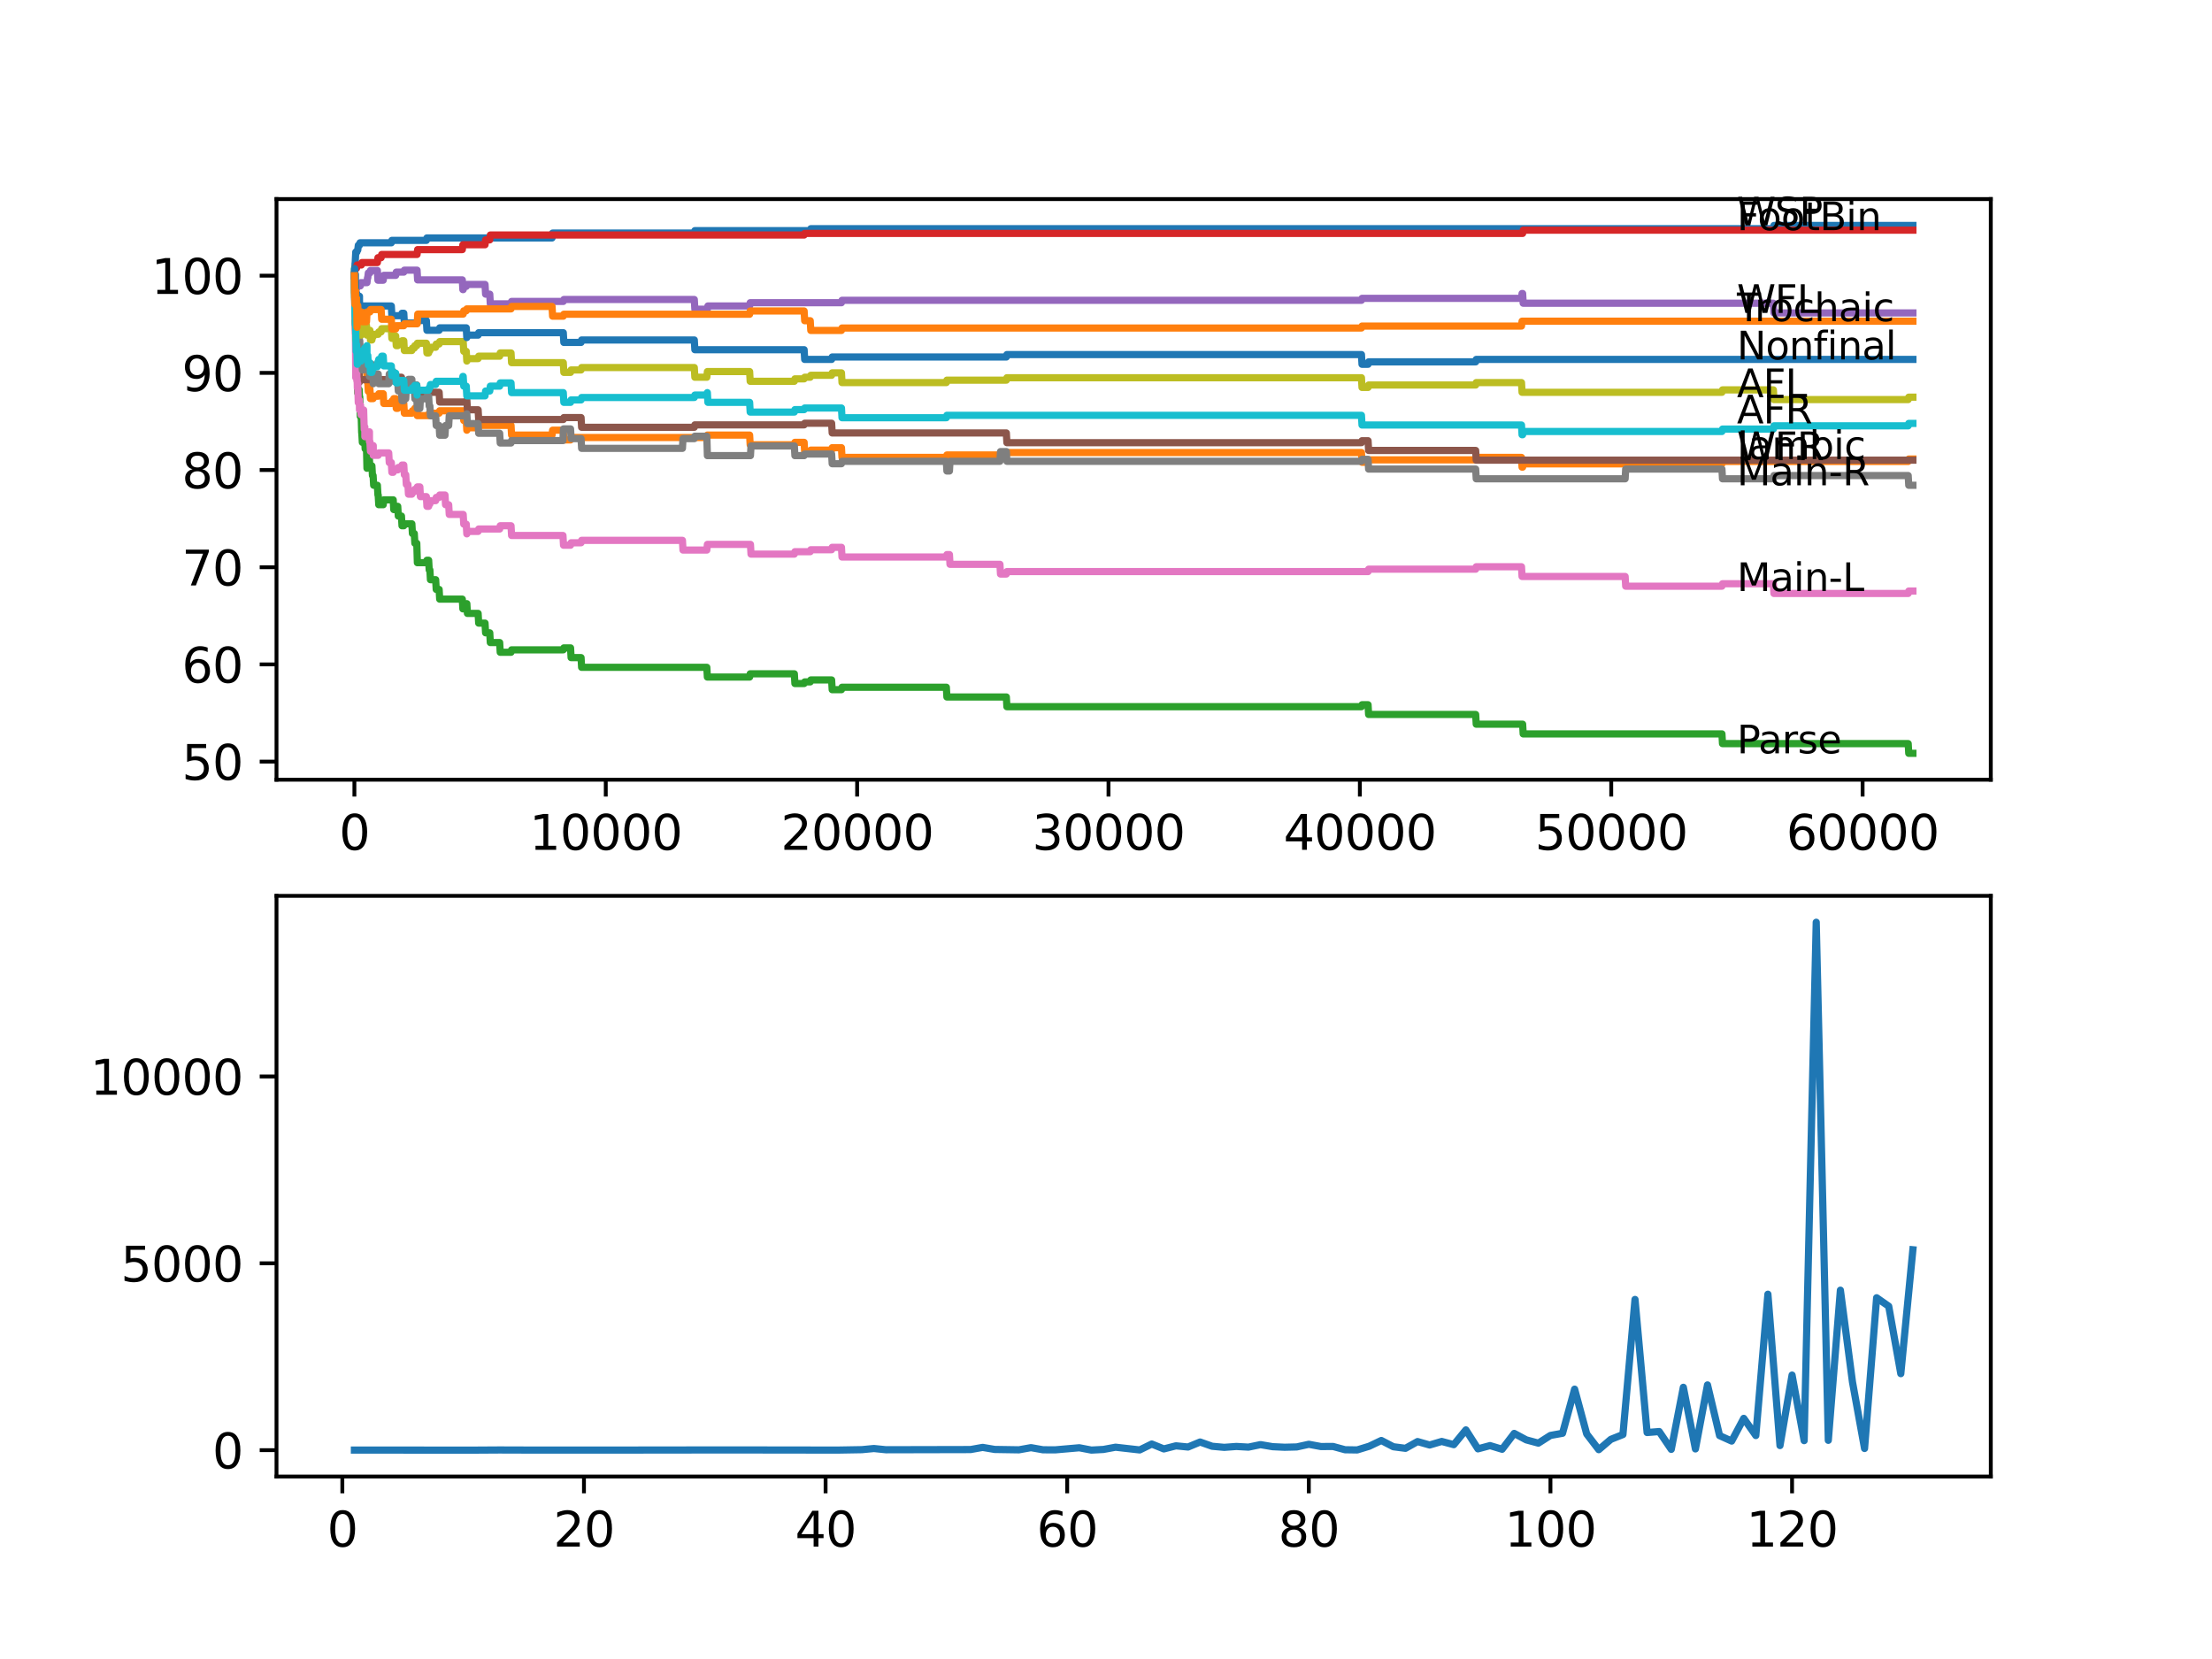 <?xml version="1.0" encoding="utf-8" standalone="no"?>
<!DOCTYPE svg PUBLIC "-//W3C//DTD SVG 1.1//EN"
  "http://www.w3.org/Graphics/SVG/1.1/DTD/svg11.dtd">
<svg xmlns:xlink="http://www.w3.org/1999/xlink" width="460.8pt" height="345.6pt" viewBox="0 0 460.8 345.6" xmlns="http://www.w3.org/2000/svg" version="1.1">
 <defs>
  <style type="text/css">*{stroke-linejoin: round; stroke-linecap: butt}</style>
 </defs>
 <g id="figure_1">
  <g id="patch_1">
   <path d="M 0 345.6 
L 460.8 345.6 
L 460.8 0 
L 0 0 
z
" style="fill: #ffffff"/>
  </g>
  <g id="axes_1">
   <g id="patch_2">
    <path d="M 57.6 162.432 
L 414.72 162.432 
L 414.72 41.472 
L 57.6 41.472 
z
" style="fill: #ffffff"/>
   </g>
   <g id="matplotlib.axis_1">
    <g id="xtick_1">
     <g id="line2d_1">
      <defs>
       <path id="mf3908a3b84" d="M 0 0 
L 0 3.5 
" style="stroke: #000000; stroke-width: 0.8"/>
      </defs>
      <g>
       <use xlink:href="#mf3908a3b84" x="73.827" y="162.432" style="stroke: #000000; stroke-width: 0.8"/>
      </g>
     </g>
     <g id="text_1">
      <!-- 0 -->
      <g transform="translate(70.646 177.03)scale(0.1 -0.1)">
       <defs>
        <path id="DejaVuSans-30" d="M 2034 4250 
Q 1547 4250 1301 3770 
Q 1056 3291 1056 2328 
Q 1056 1369 1301 889 
Q 1547 409 2034 409 
Q 2525 409 2770 889 
Q 3016 1369 3016 2328 
Q 3016 3291 2770 3770 
Q 2525 4250 2034 4250 
z
M 2034 4750 
Q 2819 4750 3233 4129 
Q 3647 3509 3647 2328 
Q 3647 1150 3233 529 
Q 2819 -91 2034 -91 
Q 1250 -91 836 529 
Q 422 1150 422 2328 
Q 422 3509 836 4129 
Q 1250 4750 2034 4750 
z
" transform="scale(0.016)"/>
       </defs>
       <use xlink:href="#DejaVuSans-30"/>
      </g>
     </g>
    </g>
    <g id="xtick_2">
     <g id="line2d_2">
      <g>
       <use xlink:href="#mf3908a3b84" x="126.192" y="162.432" style="stroke: #000000; stroke-width: 0.8"/>
      </g>
     </g>
     <g id="text_2">
      <!-- 10000 -->
      <g transform="translate(110.286 177.03)scale(0.1 -0.1)">
       <defs>
        <path id="DejaVuSans-31" d="M 794 531 
L 1825 531 
L 1825 4091 
L 703 3866 
L 703 4441 
L 1819 4666 
L 2450 4666 
L 2450 531 
L 3481 531 
L 3481 0 
L 794 0 
L 794 531 
z
" transform="scale(0.016)"/>
       </defs>
       <use xlink:href="#DejaVuSans-31"/>
       <use xlink:href="#DejaVuSans-30" x="63.623"/>
       <use xlink:href="#DejaVuSans-30" x="127.246"/>
       <use xlink:href="#DejaVuSans-30" x="190.869"/>
       <use xlink:href="#DejaVuSans-30" x="254.492"/>
      </g>
     </g>
    </g>
    <g id="xtick_3">
     <g id="line2d_3">
      <g>
       <use xlink:href="#mf3908a3b84" x="178.556" y="162.432" style="stroke: #000000; stroke-width: 0.8"/>
      </g>
     </g>
     <g id="text_3">
      <!-- 20000 -->
      <g transform="translate(162.65 177.03)scale(0.1 -0.1)">
       <defs>
        <path id="DejaVuSans-32" d="M 1228 531 
L 3431 531 
L 3431 0 
L 469 0 
L 469 531 
Q 828 903 1448 1529 
Q 2069 2156 2228 2338 
Q 2531 2678 2651 2914 
Q 2772 3150 2772 3378 
Q 2772 3750 2511 3984 
Q 2250 4219 1831 4219 
Q 1534 4219 1204 4116 
Q 875 4013 500 3803 
L 500 4441 
Q 881 4594 1212 4672 
Q 1544 4750 1819 4750 
Q 2544 4750 2975 4387 
Q 3406 4025 3406 3419 
Q 3406 3131 3298 2873 
Q 3191 2616 2906 2266 
Q 2828 2175 2409 1742 
Q 1991 1309 1228 531 
z
" transform="scale(0.016)"/>
       </defs>
       <use xlink:href="#DejaVuSans-32"/>
       <use xlink:href="#DejaVuSans-30" x="63.623"/>
       <use xlink:href="#DejaVuSans-30" x="127.246"/>
       <use xlink:href="#DejaVuSans-30" x="190.869"/>
       <use xlink:href="#DejaVuSans-30" x="254.492"/>
      </g>
     </g>
    </g>
    <g id="xtick_4">
     <g id="line2d_4">
      <g>
       <use xlink:href="#mf3908a3b84" x="230.921" y="162.432" style="stroke: #000000; stroke-width: 0.8"/>
      </g>
     </g>
     <g id="text_4">
      <!-- 30000 -->
      <g transform="translate(215.015 177.03)scale(0.1 -0.1)">
       <defs>
        <path id="DejaVuSans-33" d="M 2597 2516 
Q 3050 2419 3304 2112 
Q 3559 1806 3559 1356 
Q 3559 666 3084 287 
Q 2609 -91 1734 -91 
Q 1441 -91 1130 -33 
Q 819 25 488 141 
L 488 750 
Q 750 597 1062 519 
Q 1375 441 1716 441 
Q 2309 441 2620 675 
Q 2931 909 2931 1356 
Q 2931 1769 2642 2001 
Q 2353 2234 1838 2234 
L 1294 2234 
L 1294 2753 
L 1863 2753 
Q 2328 2753 2575 2939 
Q 2822 3125 2822 3475 
Q 2822 3834 2567 4026 
Q 2313 4219 1838 4219 
Q 1578 4219 1281 4162 
Q 984 4106 628 3988 
L 628 4550 
Q 988 4650 1302 4700 
Q 1616 4750 1894 4750 
Q 2613 4750 3031 4423 
Q 3450 4097 3450 3541 
Q 3450 3153 3228 2886 
Q 3006 2619 2597 2516 
z
" transform="scale(0.016)"/>
       </defs>
       <use xlink:href="#DejaVuSans-33"/>
       <use xlink:href="#DejaVuSans-30" x="63.623"/>
       <use xlink:href="#DejaVuSans-30" x="127.246"/>
       <use xlink:href="#DejaVuSans-30" x="190.869"/>
       <use xlink:href="#DejaVuSans-30" x="254.492"/>
      </g>
     </g>
    </g>
    <g id="xtick_5">
     <g id="line2d_5">
      <g>
       <use xlink:href="#mf3908a3b84" x="283.285" y="162.432" style="stroke: #000000; stroke-width: 0.8"/>
      </g>
     </g>
     <g id="text_5">
      <!-- 40000 -->
      <g transform="translate(267.379 177.03)scale(0.1 -0.1)">
       <defs>
        <path id="DejaVuSans-34" d="M 2419 4116 
L 825 1625 
L 2419 1625 
L 2419 4116 
z
M 2253 4666 
L 3047 4666 
L 3047 1625 
L 3713 1625 
L 3713 1100 
L 3047 1100 
L 3047 0 
L 2419 0 
L 2419 1100 
L 313 1100 
L 313 1709 
L 2253 4666 
z
" transform="scale(0.016)"/>
       </defs>
       <use xlink:href="#DejaVuSans-34"/>
       <use xlink:href="#DejaVuSans-30" x="63.623"/>
       <use xlink:href="#DejaVuSans-30" x="127.246"/>
       <use xlink:href="#DejaVuSans-30" x="190.869"/>
       <use xlink:href="#DejaVuSans-30" x="254.492"/>
      </g>
     </g>
    </g>
    <g id="xtick_6">
     <g id="line2d_6">
      <g>
       <use xlink:href="#mf3908a3b84" x="335.65" y="162.432" style="stroke: #000000; stroke-width: 0.8"/>
      </g>
     </g>
     <g id="text_6">
      <!-- 50000 -->
      <g transform="translate(319.744 177.03)scale(0.1 -0.1)">
       <defs>
        <path id="DejaVuSans-35" d="M 691 4666 
L 3169 4666 
L 3169 4134 
L 1269 4134 
L 1269 2991 
Q 1406 3038 1543 3061 
Q 1681 3084 1819 3084 
Q 2600 3084 3056 2656 
Q 3513 2228 3513 1497 
Q 3513 744 3044 326 
Q 2575 -91 1722 -91 
Q 1428 -91 1123 -41 
Q 819 9 494 109 
L 494 744 
Q 775 591 1075 516 
Q 1375 441 1709 441 
Q 2250 441 2565 725 
Q 2881 1009 2881 1497 
Q 2881 1984 2565 2268 
Q 2250 2553 1709 2553 
Q 1456 2553 1204 2497 
Q 953 2441 691 2322 
L 691 4666 
z
" transform="scale(0.016)"/>
       </defs>
       <use xlink:href="#DejaVuSans-35"/>
       <use xlink:href="#DejaVuSans-30" x="63.623"/>
       <use xlink:href="#DejaVuSans-30" x="127.246"/>
       <use xlink:href="#DejaVuSans-30" x="190.869"/>
       <use xlink:href="#DejaVuSans-30" x="254.492"/>
      </g>
     </g>
    </g>
    <g id="xtick_7">
     <g id="line2d_7">
      <g>
       <use xlink:href="#mf3908a3b84" x="388.014" y="162.432" style="stroke: #000000; stroke-width: 0.8"/>
      </g>
     </g>
     <g id="text_7">
      <!-- 60000 -->
      <g transform="translate(372.108 177.03)scale(0.1 -0.1)">
       <defs>
        <path id="DejaVuSans-36" d="M 2113 2584 
Q 1688 2584 1439 2293 
Q 1191 2003 1191 1497 
Q 1191 994 1439 701 
Q 1688 409 2113 409 
Q 2538 409 2786 701 
Q 3034 994 3034 1497 
Q 3034 2003 2786 2293 
Q 2538 2584 2113 2584 
z
M 3366 4563 
L 3366 3988 
Q 3128 4100 2886 4159 
Q 2644 4219 2406 4219 
Q 1781 4219 1451 3797 
Q 1122 3375 1075 2522 
Q 1259 2794 1537 2939 
Q 1816 3084 2150 3084 
Q 2853 3084 3261 2657 
Q 3669 2231 3669 1497 
Q 3669 778 3244 343 
Q 2819 -91 2113 -91 
Q 1303 -91 875 529 
Q 447 1150 447 2328 
Q 447 3434 972 4092 
Q 1497 4750 2381 4750 
Q 2619 4750 2861 4703 
Q 3103 4656 3366 4563 
z
" transform="scale(0.016)"/>
       </defs>
       <use xlink:href="#DejaVuSans-36"/>
       <use xlink:href="#DejaVuSans-30" x="63.623"/>
       <use xlink:href="#DejaVuSans-30" x="127.246"/>
       <use xlink:href="#DejaVuSans-30" x="190.869"/>
       <use xlink:href="#DejaVuSans-30" x="254.492"/>
      </g>
     </g>
    </g>
   </g>
   <g id="matplotlib.axis_2">
    <g id="ytick_1">
     <g id="line2d_8">
      <defs>
       <path id="mac613b6afa" d="M 0 0 
L -3.5 0 
" style="stroke: #000000; stroke-width: 0.8"/>
      </defs>
      <g>
       <use xlink:href="#mac613b6afa" x="57.6" y="158.655" style="stroke: #000000; stroke-width: 0.8"/>
      </g>
     </g>
     <g id="text_8">
      <!-- 50 -->
      <g transform="translate(37.875 162.454)scale(0.1 -0.1)">
       <use xlink:href="#DejaVuSans-35"/>
       <use xlink:href="#DejaVuSans-30" x="63.623"/>
      </g>
     </g>
    </g>
    <g id="ytick_2">
     <g id="line2d_9">
      <g>
       <use xlink:href="#mac613b6afa" x="57.6" y="138.41" style="stroke: #000000; stroke-width: 0.8"/>
      </g>
     </g>
     <g id="text_9">
      <!-- 60 -->
      <g transform="translate(37.875 142.209)scale(0.1 -0.1)">
       <use xlink:href="#DejaVuSans-36"/>
       <use xlink:href="#DejaVuSans-30" x="63.623"/>
      </g>
     </g>
    </g>
    <g id="ytick_3">
     <g id="line2d_10">
      <g>
       <use xlink:href="#mac613b6afa" x="57.6" y="118.165" style="stroke: #000000; stroke-width: 0.8"/>
      </g>
     </g>
     <g id="text_10">
      <!-- 70 -->
      <g transform="translate(37.875 121.964)scale(0.1 -0.1)">
       <defs>
        <path id="DejaVuSans-37" d="M 525 4666 
L 3525 4666 
L 3525 4397 
L 1831 0 
L 1172 0 
L 2766 4134 
L 525 4134 
L 525 4666 
z
" transform="scale(0.016)"/>
       </defs>
       <use xlink:href="#DejaVuSans-37"/>
       <use xlink:href="#DejaVuSans-30" x="63.623"/>
      </g>
     </g>
    </g>
    <g id="ytick_4">
     <g id="line2d_11">
      <g>
       <use xlink:href="#mac613b6afa" x="57.6" y="97.92" style="stroke: #000000; stroke-width: 0.8"/>
      </g>
     </g>
     <g id="text_11">
      <!-- 80 -->
      <g transform="translate(37.875 101.719)scale(0.1 -0.1)">
       <defs>
        <path id="DejaVuSans-38" d="M 2034 2216 
Q 1584 2216 1326 1975 
Q 1069 1734 1069 1313 
Q 1069 891 1326 650 
Q 1584 409 2034 409 
Q 2484 409 2743 651 
Q 3003 894 3003 1313 
Q 3003 1734 2745 1975 
Q 2488 2216 2034 2216 
z
M 1403 2484 
Q 997 2584 770 2862 
Q 544 3141 544 3541 
Q 544 4100 942 4425 
Q 1341 4750 2034 4750 
Q 2731 4750 3128 4425 
Q 3525 4100 3525 3541 
Q 3525 3141 3298 2862 
Q 3072 2584 2669 2484 
Q 3125 2378 3379 2068 
Q 3634 1759 3634 1313 
Q 3634 634 3220 271 
Q 2806 -91 2034 -91 
Q 1263 -91 848 271 
Q 434 634 434 1313 
Q 434 1759 690 2068 
Q 947 2378 1403 2484 
z
M 1172 3481 
Q 1172 3119 1398 2916 
Q 1625 2713 2034 2713 
Q 2441 2713 2670 2916 
Q 2900 3119 2900 3481 
Q 2900 3844 2670 4047 
Q 2441 4250 2034 4250 
Q 1625 4250 1398 4047 
Q 1172 3844 1172 3481 
z
" transform="scale(0.016)"/>
       </defs>
       <use xlink:href="#DejaVuSans-38"/>
       <use xlink:href="#DejaVuSans-30" x="63.623"/>
      </g>
     </g>
    </g>
    <g id="ytick_5">
     <g id="line2d_12">
      <g>
       <use xlink:href="#mac613b6afa" x="57.6" y="77.675" style="stroke: #000000; stroke-width: 0.8"/>
      </g>
     </g>
     <g id="text_12">
      <!-- 90 -->
      <g transform="translate(37.875 81.474)scale(0.1 -0.1)">
       <defs>
        <path id="DejaVuSans-39" d="M 703 97 
L 703 672 
Q 941 559 1184 500 
Q 1428 441 1663 441 
Q 2288 441 2617 861 
Q 2947 1281 2994 2138 
Q 2813 1869 2534 1725 
Q 2256 1581 1919 1581 
Q 1219 1581 811 2004 
Q 403 2428 403 3163 
Q 403 3881 828 4315 
Q 1253 4750 1959 4750 
Q 2769 4750 3195 4129 
Q 3622 3509 3622 2328 
Q 3622 1225 3098 567 
Q 2575 -91 1691 -91 
Q 1453 -91 1209 -44 
Q 966 3 703 97 
z
M 1959 2075 
Q 2384 2075 2632 2365 
Q 2881 2656 2881 3163 
Q 2881 3666 2632 3958 
Q 2384 4250 1959 4250 
Q 1534 4250 1286 3958 
Q 1038 3666 1038 3163 
Q 1038 2656 1286 2365 
Q 1534 2075 1959 2075 
z
" transform="scale(0.016)"/>
       </defs>
       <use xlink:href="#DejaVuSans-39"/>
       <use xlink:href="#DejaVuSans-30" x="63.623"/>
      </g>
     </g>
    </g>
    <g id="ytick_6">
     <g id="line2d_13">
      <g>
       <use xlink:href="#mac613b6afa" x="57.6" y="57.43" style="stroke: #000000; stroke-width: 0.8"/>
      </g>
     </g>
     <g id="text_13">
      <!-- 100 -->
      <g transform="translate(31.512 61.229)scale(0.1 -0.1)">
       <use xlink:href="#DejaVuSans-31"/>
       <use xlink:href="#DejaVuSans-30" x="63.623"/>
       <use xlink:href="#DejaVuSans-30" x="127.246"/>
      </g>
     </g>
    </g>
   </g>
   <g id="line2d_14">
    <path d="M 73.833 57.43 
L 73.969 54.832 
L 73.99 54.832 
L 74.11 52.504 
L 74.341 52.504 
L 74.456 52.099 
L 74.529 52.099 
L 74.644 51.087 
L 74.885 51.087 
L 75 50.581 
L 81.52 50.581 
L 81.635 50.074 
L 88.819 50.074 
L 88.935 49.568 
L 115.002 49.568 
L 115.117 48.556 
L 144.635 48.556 
L 144.75 48.05 
L 168.785 48.05 
L 168.9 47.645 
L 369.43 47.645 
L 369.545 46.97 
L 398.487 46.97 
L 398.487 46.97 
" clip-path="url(#p8e44a798e9)" style="fill: none; stroke: #1f77b4; stroke-width: 1.5; stroke-linecap: square"/>
   </g>
   <g id="line2d_15">
    <path d="M 73.833 57.43 
L 73.848 56.924 
L 73.859 60.973 
L 73.922 58.813 
L 74.047 67.418 
L 74.053 66.911 
L 74.068 66.911 
L 74.184 70.454 
L 74.22 70.454 
L 74.309 69.273 
L 74.314 71.298 
L 74.32 71.298 
L 74.341 71.298 
L 74.388 70.893 
L 74.393 72.917 
L 74.43 72.917 
L 74.44 72.917 
L 74.513 72.411 
L 74.519 74.436 
L 74.524 74.436 
L 74.529 76.46 
L 74.634 75.448 
L 74.828 75.448 
L 74.948 74.436 
L 74.995 74.436 
L 75.058 73.93 
L 75.063 75.954 
L 75.089 75.954 
L 75.226 75.954 
L 75.346 74.942 
L 75.367 74.942 
L 75.482 74.436 
L 75.854 74.436 
L 75.953 76.46 
L 75.964 75.954 
L 76.351 75.954 
L 76.467 79.497 
L 76.613 79.497 
L 76.728 81.522 
L 76.948 81.522 
L 77.058 81.015 
L 77.174 83.04 
L 77.723 83.04 
L 77.839 82.534 
L 78.786 82.534 
L 78.902 82.028 
L 79.834 82.028 
L 79.949 84.052 
L 81.52 84.052 
L 81.635 83.546 
L 81.913 83.546 
L 82.028 83.04 
L 82.431 83.04 
L 82.546 85.064 
L 82.855 85.064 
L 82.97 84.558 
L 83.63 84.558 
L 83.745 84.052 
L 84.117 84.052 
L 84.232 86.077 
L 85.798 86.077 
L 85.913 85.57 
L 86.306 85.57 
L 86.421 85.064 
L 86.824 85.064 
L 86.913 84.558 
L 86.919 86.583 
L 89.296 86.583 
L 89.411 86.077 
L 91.48 86.077 
L 91.595 85.57 
L 96.491 85.57 
L 96.606 87.595 
L 97.13 87.595 
L 97.245 89.619 
L 97.255 89.619 
L 97.371 89.113 
L 99.601 89.113 
L 99.716 88.607 
L 106.456 88.607 
L 106.571 90.632 
L 115.002 90.632 
L 115.117 89.619 
L 117.342 89.619 
L 117.458 91.644 
L 118.856 91.644 
L 118.971 91.138 
L 147.242 91.138 
L 147.358 90.632 
L 156.16 90.632 
L 156.275 92.656 
L 165.476 92.656 
L 165.591 92.15 
L 167.513 92.15 
L 167.628 94.175 
L 168.785 94.175 
L 168.9 93.77 
L 173.241 93.77 
L 173.357 93.264 
L 175.289 93.264 
L 175.404 95.288 
L 197.141 95.288 
L 197.256 94.782 
L 209.64 94.782 
L 209.755 94.276 
L 283.615 94.276 
L 283.731 96.3 
L 284.992 96.3 
L 285.108 95.794 
L 307.41 95.794 
L 307.525 95.288 
L 316.956 95.288 
L 317.071 97.313 
L 317.191 97.313 
L 317.307 96.638 
L 358.711 96.638 
L 358.826 96.132 
L 397.513 96.132 
L 397.628 95.625 
L 398.487 95.625 
L 398.487 95.625 
" clip-path="url(#p8e44a798e9)" style="fill: none; stroke: #ff7f0e; stroke-width: 1.5; stroke-linecap: square"/>
   </g>
   <g id="line2d_16">
    <path d="M 73.833 57.43 
L 73.864 55.912 
L 73.885 61.985 
L 73.896 61.985 
L 73.901 61.985 
L 74 66.878 
L 74.021 65.865 
L 74.032 65.865 
L 74.157 71.635 
L 74.194 70.623 
L 74.231 76.696 
L 74.241 76.696 
L 74.309 76.696 
L 74.377 75.785 
L 74.383 77.81 
L 74.409 77.81 
L 74.44 77.81 
L 74.513 81.859 
L 74.555 81.184 
L 74.828 81.184 
L 74.885 83.209 
L 74.938 82.702 
L 74.943 82.702 
L 75.058 86.751 
L 75.173 86.077 
L 75.226 86.077 
L 75.346 90.126 
L 75.367 90.126 
L 75.482 92.15 
L 75.854 92.15 
L 75.953 91.475 
L 76.069 93.5 
L 76.351 93.5 
L 76.446 97.549 
L 76.467 96.536 
L 76.613 96.536 
L 76.728 95.524 
L 76.948 95.524 
L 77.058 97.549 
L 77.174 97.043 
L 77.472 97.043 
L 77.587 99.067 
L 77.723 99.067 
L 77.839 101.092 
L 78.614 101.092 
L 78.729 103.116 
L 78.786 103.116 
L 78.902 105.141 
L 79.834 105.141 
L 79.949 104.128 
L 81.913 104.128 
L 82.028 106.153 
L 82.431 106.153 
L 82.546 105.478 
L 82.855 105.478 
L 82.97 107.502 
L 83.63 107.502 
L 83.745 109.527 
L 84.117 109.527 
L 84.232 109.122 
L 85.798 109.122 
L 85.913 111.147 
L 86.306 111.147 
L 86.421 113.171 
L 86.824 113.171 
L 86.945 117.22 
L 88.819 117.22 
L 88.935 116.714 
L 89.296 116.714 
L 89.411 118.738 
L 89.553 118.738 
L 89.668 120.763 
L 90.757 120.763 
L 90.872 122.787 
L 91.48 122.787 
L 91.595 124.812 
L 96.308 124.812 
L 96.423 126.836 
L 96.491 126.836 
L 96.606 126.162 
L 97.13 126.162 
L 97.245 125.757 
L 97.255 125.757 
L 97.371 127.781 
L 99.601 127.781 
L 99.716 129.806 
L 101.041 129.806 
L 101.157 131.83 
L 102.026 131.83 
L 102.141 133.855 
L 104.089 133.855 
L 104.204 135.879 
L 106.456 135.879 
L 106.571 135.373 
L 117.342 135.373 
L 117.458 134.968 
L 118.856 134.968 
L 118.971 136.993 
L 121.045 136.993 
L 121.16 139.017 
L 147.242 139.017 
L 147.358 141.042 
L 156.16 141.042 
L 156.275 140.367 
L 165.476 140.367 
L 165.591 142.391 
L 167.513 142.391 
L 167.628 142.054 
L 168.785 142.054 
L 168.9 141.649 
L 173.241 141.649 
L 173.357 143.673 
L 175.289 143.673 
L 175.404 143.167 
L 197.141 143.167 
L 197.256 145.192 
L 209.64 145.192 
L 209.755 147.216 
L 283.615 147.216 
L 283.731 146.811 
L 284.992 146.811 
L 285.108 148.836 
L 307.41 148.836 
L 307.525 150.86 
L 317.191 150.86 
L 317.307 152.885 
L 358.711 152.885 
L 358.826 154.909 
L 397.513 154.909 
L 397.628 156.934 
L 398.487 156.934 
L 398.487 156.934 
" clip-path="url(#p8e44a798e9)" style="fill: none; stroke: #2ca02c; stroke-width: 1.5; stroke-linecap: square"/>
   </g>
   <g id="line2d_17">
    <path d="M 73.833 57.43 
L 73.848 57.43 
L 73.979 55.878 
L 74.273 55.878 
L 74.388 55.203 
L 75.283 55.203 
L 75.398 54.697 
L 78.614 54.697 
L 78.729 53.685 
L 79.394 53.685 
L 79.509 53.01 
L 86.882 53.01 
L 86.997 51.998 
L 96.308 51.998 
L 96.423 50.985 
L 101.041 50.985 
L 101.157 49.973 
L 102.026 49.973 
L 102.141 48.961 
L 167.513 48.961 
L 167.628 48.624 
L 317.191 48.624 
L 317.307 47.949 
L 398.487 47.949 
L 398.487 47.949 
" clip-path="url(#p8e44a798e9)" style="fill: none; stroke: #d62728; stroke-width: 1.5; stroke-linecap: square"/>
   </g>
   <g id="line2d_18">
    <path d="M 73.833 57.43 
L 73.885 56.587 
L 73.906 60.636 
L 73.922 60.636 
L 73.985 59.455 
L 73.995 63.504 
L 74.016 62.491 
L 74.068 62.491 
L 74.189 60.062 
L 74.309 60.062 
L 74.424 59.556 
L 75.058 59.556 
L 75.173 58.881 
L 76.446 58.881 
L 76.561 57.869 
L 76.613 57.869 
L 76.728 56.856 
L 77.058 56.856 
L 77.174 56.35 
L 78.614 56.35 
L 78.729 58.375 
L 79.834 58.375 
L 79.949 57.363 
L 82.431 57.363 
L 82.546 56.688 
L 84.117 56.688 
L 84.232 56.283 
L 86.882 56.283 
L 86.997 58.307 
L 96.308 58.307 
L 96.423 60.332 
L 96.491 60.332 
L 96.606 59.657 
L 97.13 59.657 
L 97.245 59.252 
L 101.041 59.252 
L 101.157 61.277 
L 102.026 61.277 
L 102.141 63.301 
L 106.456 63.301 
L 106.571 62.795 
L 117.342 62.795 
L 117.458 62.39 
L 144.635 62.39 
L 144.75 64.415 
L 147.352 64.415 
L 147.468 63.74 
L 156.16 63.74 
L 156.275 63.065 
L 175.289 63.065 
L 175.404 62.559 
L 283.615 62.559 
L 283.731 62.154 
L 316.956 62.154 
L 317.071 61.142 
L 317.191 61.142 
L 317.307 63.166 
L 369.43 63.166 
L 369.545 65.191 
L 398.487 65.191 
L 398.487 65.191 
" clip-path="url(#p8e44a798e9)" style="fill: none; stroke: #9467bd; stroke-width: 1.5; stroke-linecap: square"/>
   </g>
   <g id="line2d_19">
    <path d="M 73.833 57.43 
L 73.864 57.43 
L 74 67.148 
L 74.042 67.148 
L 74.047 66.743 
L 74.11 69.881 
L 74.115 69.881 
L 74.126 69.881 
L 74.246 73.93 
L 74.341 73.93 
L 74.377 73.525 
L 74.383 75.549 
L 74.43 75.549 
L 74.461 75.549 
L 74.576 77.574 
L 74.828 77.574 
L 74.885 79.598 
L 74.938 79.092 
L 81.52 79.092 
L 81.635 78.586 
L 83.63 78.586 
L 83.745 80.61 
L 84.117 80.61 
L 84.232 80.206 
L 86.824 80.206 
L 86.94 82.23 
L 88.819 82.23 
L 88.935 81.724 
L 91.48 81.724 
L 91.595 83.748 
L 97.13 83.748 
L 97.245 83.344 
L 97.255 83.344 
L 97.371 85.368 
L 99.601 85.368 
L 99.716 87.393 
L 117.342 87.393 
L 117.458 86.988 
L 121.045 86.988 
L 121.16 89.012 
L 144.635 89.012 
L 144.75 88.506 
L 167.513 88.506 
L 167.628 88.169 
L 173.241 88.169 
L 173.357 90.193 
L 209.64 90.193 
L 209.755 92.218 
L 283.615 92.218 
L 283.731 91.813 
L 284.992 91.813 
L 285.108 93.837 
L 307.41 93.837 
L 307.525 95.862 
L 398.487 95.862 
L 398.487 95.862 
" clip-path="url(#p8e44a798e9)" style="fill: none; stroke: #8c564b; stroke-width: 1.5; stroke-linecap: square"/>
   </g>
   <g id="line2d_20">
    <path d="M 73.833 57.43 
L 73.927 66.405 
L 73.964 65.899 
L 73.985 65.899 
L 73.99 65.494 
L 74.016 69.543 
L 74.042 69.037 
L 74.105 78.653 
L 74.173 77.641 
L 74.194 77.641 
L 74.241 75.785 
L 74.246 77.81 
L 74.299 77.81 
L 74.309 77.81 
L 74.341 77.304 
L 74.346 79.328 
L 74.393 78.822 
L 74.44 80.847 
L 74.503 79.834 
L 74.513 79.834 
L 74.634 83.883 
L 74.828 83.883 
L 74.885 83.377 
L 74.89 85.402 
L 74.922 85.402 
L 74.943 85.402 
L 75.063 84.39 
L 75.105 84.39 
L 75.22 86.414 
L 75.226 86.414 
L 75.341 85.908 
L 75.367 85.908 
L 75.482 85.402 
L 75.755 85.402 
L 75.875 89.451 
L 75.953 89.451 
L 76.001 88.945 
L 76.006 90.969 
L 76.048 90.969 
L 76.404 90.969 
L 76.519 90.463 
L 76.948 90.463 
L 76.959 89.957 
L 76.964 91.981 
L 77.043 91.981 
L 77.058 91.981 
L 77.174 94.006 
L 77.472 94.006 
L 77.587 93.331 
L 77.723 93.331 
L 77.755 92.825 
L 77.76 94.849 
L 77.818 94.849 
L 78.786 94.849 
L 78.902 94.343 
L 80.975 94.343 
L 81.09 96.368 
L 81.52 96.368 
L 81.635 98.392 
L 81.913 98.392 
L 82.028 97.886 
L 82.855 97.886 
L 82.97 97.38 
L 83.63 97.38 
L 83.745 96.874 
L 84.117 96.874 
L 84.232 98.898 
L 84.526 98.898 
L 84.641 100.923 
L 84.976 100.923 
L 85.091 102.947 
L 85.798 102.947 
L 85.913 102.441 
L 86.306 102.441 
L 86.421 101.935 
L 86.824 101.935 
L 86.94 101.429 
L 87.463 101.429 
L 87.578 103.453 
L 88.819 103.453 
L 88.935 105.478 
L 89.296 105.478 
L 89.411 104.972 
L 89.553 104.972 
L 89.668 104.297 
L 90.757 104.297 
L 90.872 103.622 
L 91.48 103.622 
L 91.595 103.116 
L 92.7 103.116 
L 92.815 105.141 
L 93.469 105.141 
L 93.585 107.165 
L 96.491 107.165 
L 96.606 109.19 
L 97.13 109.19 
L 97.245 111.214 
L 97.255 111.214 
L 97.371 110.708 
L 99.601 110.708 
L 99.716 110.202 
L 104.089 110.202 
L 104.204 109.527 
L 106.456 109.527 
L 106.571 111.551 
L 117.274 111.551 
L 117.39 113.576 
L 118.856 113.576 
L 118.971 113.07 
L 121.045 113.07 
L 121.16 112.564 
L 142.163 112.564 
L 142.278 114.588 
L 147.242 114.588 
L 147.363 113.407 
L 156.333 113.407 
L 156.448 115.432 
L 165.476 115.432 
L 165.591 114.926 
L 168.785 114.926 
L 168.9 114.521 
L 173.241 114.521 
L 173.357 114.015 
L 175.289 114.015 
L 175.404 116.039 
L 197.141 116.039 
L 197.256 115.533 
L 197.785 115.533 
L 197.9 117.557 
L 208.305 117.557 
L 208.42 119.582 
L 209.64 119.582 
L 209.755 119.076 
L 284.992 119.076 
L 285.108 118.57 
L 307.41 118.57 
L 307.525 118.064 
L 316.956 118.064 
L 317.071 120.088 
L 338.546 120.088 
L 338.661 122.113 
L 358.711 122.113 
L 358.826 121.606 
L 369.43 121.606 
L 369.545 123.631 
L 397.513 123.631 
L 397.628 123.125 
L 398.487 123.125 
L 398.487 123.125 
" clip-path="url(#p8e44a798e9)" style="fill: none; stroke: #e377c2; stroke-width: 1.5; stroke-linecap: square"/>
   </g>
   <g id="line2d_21">
    <path d="M 73.833 57.43 
L 73.843 57.43 
L 73.875 56.755 
L 73.906 62.424 
L 73.911 62.424 
L 73.917 62.424 
L 73.99 63.773 
L 74.032 61.749 
L 74.053 65.393 
L 74.095 60.433 
L 74.147 64.482 
L 74.194 64.482 
L 74.241 70.556 
L 74.314 68.531 
L 74.341 68.531 
L 74.383 70.151 
L 74.44 68.126 
L 74.513 72.175 
L 74.555 71.5 
L 74.597 71.5 
L 74.712 69.476 
L 74.828 69.476 
L 74.885 71.5 
L 74.938 70.994 
L 74.943 70.994 
L 75.063 75.043 
L 75.105 75.043 
L 75.22 73.019 
L 75.226 73.019 
L 75.341 75.043 
L 75.367 75.043 
L 75.482 77.068 
L 75.755 77.068 
L 75.87 74.368 
L 75.953 74.368 
L 76.001 76.393 
L 76.063 74.368 
L 76.404 74.368 
L 76.519 76.393 
L 76.948 76.393 
L 76.959 78.417 
L 77.058 76.393 
L 77.174 75.887 
L 77.472 75.887 
L 77.587 77.911 
L 77.723 77.911 
L 77.755 79.936 
L 77.833 77.911 
L 78.786 77.911 
L 78.902 79.936 
L 80.975 79.936 
L 81.09 77.911 
L 81.52 77.911 
L 81.635 77.405 
L 81.913 77.405 
L 82.028 79.43 
L 82.855 79.43 
L 82.97 81.454 
L 83.63 81.454 
L 83.745 83.479 
L 84.117 83.479 
L 84.232 83.074 
L 84.526 83.074 
L 84.641 81.049 
L 84.976 81.049 
L 85.091 79.025 
L 85.798 79.025 
L 85.913 81.049 
L 86.306 81.049 
L 86.421 83.074 
L 86.824 83.074 
L 86.94 85.098 
L 87.463 85.098 
L 87.578 83.074 
L 88.819 83.074 
L 88.935 82.567 
L 89.296 82.567 
L 89.411 84.592 
L 89.553 84.592 
L 89.668 86.616 
L 90.757 86.616 
L 90.872 88.641 
L 91.48 88.641 
L 91.595 90.665 
L 92.7 90.665 
L 92.815 88.641 
L 93.469 88.641 
L 93.585 86.616 
L 97.13 86.616 
L 97.245 86.212 
L 97.255 86.212 
L 97.371 88.236 
L 99.601 88.236 
L 99.716 90.261 
L 104.089 90.261 
L 104.204 92.285 
L 106.456 92.285 
L 106.571 91.779 
L 117.274 91.779 
L 117.39 89.35 
L 118.856 89.35 
L 118.971 91.374 
L 121.045 91.374 
L 121.16 93.399 
L 142.163 93.399 
L 142.278 91.374 
L 144.635 91.374 
L 144.75 90.868 
L 147.242 90.868 
L 147.363 94.917 
L 156.333 94.917 
L 156.448 92.892 
L 165.476 92.892 
L 165.591 94.917 
L 167.513 94.917 
L 167.628 94.579 
L 173.241 94.579 
L 173.357 96.604 
L 175.289 96.604 
L 175.404 96.098 
L 197.141 96.098 
L 197.256 98.122 
L 197.785 98.122 
L 197.9 96.098 
L 208.305 96.098 
L 208.42 94.073 
L 209.64 94.073 
L 209.755 96.098 
L 283.615 96.098 
L 283.731 95.693 
L 284.992 95.693 
L 285.108 97.717 
L 307.41 97.717 
L 307.525 99.742 
L 338.546 99.742 
L 338.661 97.717 
L 358.711 97.717 
L 358.826 99.742 
L 369.43 99.742 
L 369.545 99.067 
L 397.513 99.067 
L 397.628 101.092 
L 398.487 101.092 
L 398.487 101.092 
" clip-path="url(#p8e44a798e9)" style="fill: none; stroke: #7f7f7f; stroke-width: 1.5; stroke-linecap: square"/>
   </g>
   <g id="line2d_22">
    <path d="M 73.833 57.43 
L 73.927 64.651 
L 73.958 64.145 
L 73.985 64.145 
L 73.99 63.74 
L 74.047 67.283 
L 74.058 66.776 
L 74.084 66.776 
L 74.105 70.825 
L 74.199 69.138 
L 74.22 69.138 
L 74.341 66.776 
L 74.377 68.801 
L 74.451 67.789 
L 74.461 67.789 
L 74.576 67.283 
L 74.828 67.283 
L 74.885 66.776 
L 74.89 68.801 
L 74.922 68.801 
L 74.943 68.801 
L 75.058 67.789 
L 75.173 69.813 
L 75.226 69.813 
L 75.346 68.801 
L 75.367 68.801 
L 75.482 68.295 
L 75.953 68.295 
L 76.069 67.789 
L 76.351 67.789 
L 76.404 69.813 
L 76.461 69.307 
L 76.948 69.307 
L 77.058 68.801 
L 77.174 70.825 
L 77.472 70.825 
L 77.587 70.151 
L 77.723 70.151 
L 77.839 69.644 
L 78.786 69.644 
L 78.902 69.138 
L 79.394 69.138 
L 79.509 68.464 
L 81.52 68.464 
L 81.635 70.488 
L 81.913 70.488 
L 82.028 69.982 
L 82.431 69.982 
L 82.546 72.006 
L 82.855 72.006 
L 82.97 71.5 
L 83.63 71.5 
L 83.745 70.994 
L 84.117 70.994 
L 84.232 73.019 
L 85.798 73.019 
L 85.913 72.513 
L 86.306 72.513 
L 86.421 72.006 
L 86.824 72.006 
L 86.94 71.5 
L 88.819 71.5 
L 88.935 73.525 
L 89.296 73.525 
L 89.411 73.019 
L 89.553 73.019 
L 89.668 72.344 
L 90.757 72.344 
L 90.872 71.669 
L 91.48 71.669 
L 91.595 71.163 
L 96.491 71.163 
L 96.606 73.187 
L 97.13 73.187 
L 97.245 75.212 
L 97.255 75.212 
L 97.371 74.706 
L 99.601 74.706 
L 99.716 74.2 
L 104.089 74.2 
L 104.204 73.525 
L 106.456 73.525 
L 106.571 75.549 
L 117.342 75.549 
L 117.458 77.574 
L 118.856 77.574 
L 118.971 77.068 
L 121.045 77.068 
L 121.16 76.562 
L 144.635 76.562 
L 144.75 78.586 
L 147.242 78.586 
L 147.363 77.405 
L 156.16 77.405 
L 156.275 79.43 
L 165.476 79.43 
L 165.591 78.923 
L 167.513 78.923 
L 167.628 78.586 
L 168.785 78.586 
L 168.9 78.181 
L 173.241 78.181 
L 173.357 77.675 
L 175.289 77.675 
L 175.404 79.699 
L 197.141 79.699 
L 197.256 79.193 
L 209.64 79.193 
L 209.755 78.687 
L 283.615 78.687 
L 283.731 80.712 
L 284.992 80.712 
L 285.108 80.206 
L 307.41 80.206 
L 307.525 79.699 
L 316.956 79.699 
L 317.071 81.724 
L 358.711 81.724 
L 358.826 81.218 
L 369.43 81.218 
L 369.545 83.242 
L 397.513 83.242 
L 397.628 82.736 
L 398.487 82.736 
L 398.487 82.736 
" clip-path="url(#p8e44a798e9)" style="fill: none; stroke: #bcbd22; stroke-width: 1.5; stroke-linecap: square"/>
   </g>
   <g id="line2d_23">
    <path d="M 73.833 57.43 
L 73.964 66 
L 73.985 66 
L 74 65.596 
L 74.006 67.62 
L 74.068 67.114 
L 74.194 73.187 
L 74.309 71.838 
L 74.43 75.887 
L 74.44 75.887 
L 74.566 74.2 
L 74.943 74.2 
L 75.058 73.187 
L 75.173 75.212 
L 75.226 75.212 
L 75.346 74.2 
L 75.367 74.2 
L 75.482 73.693 
L 75.854 73.693 
L 75.969 72.513 
L 76.404 72.513 
L 76.446 72.006 
L 76.451 74.031 
L 76.498 74.031 
L 76.613 74.031 
L 76.728 76.055 
L 76.948 76.055 
L 77.058 75.549 
L 77.174 77.574 
L 77.472 77.574 
L 77.587 76.899 
L 77.723 76.899 
L 77.839 76.393 
L 78.614 76.393 
L 78.729 75.381 
L 78.786 75.381 
L 78.902 74.874 
L 79.394 74.874 
L 79.509 74.2 
L 79.834 74.2 
L 79.949 76.224 
L 81.52 76.224 
L 81.635 78.249 
L 81.913 78.249 
L 82.028 77.742 
L 82.431 77.742 
L 82.546 79.767 
L 82.855 79.767 
L 82.97 79.261 
L 84.117 79.261 
L 84.232 81.285 
L 85.798 81.285 
L 85.913 80.779 
L 86.306 80.779 
L 86.421 80.273 
L 86.824 80.273 
L 86.882 82.298 
L 86.934 81.285 
L 89.296 81.285 
L 89.411 80.779 
L 89.553 80.779 
L 89.668 80.104 
L 90.757 80.104 
L 90.872 79.43 
L 96.308 79.43 
L 96.423 78.417 
L 96.491 78.417 
L 96.606 80.442 
L 97.13 80.442 
L 97.245 82.466 
L 101.041 82.466 
L 101.157 81.454 
L 102.026 81.454 
L 102.141 80.442 
L 104.089 80.442 
L 104.204 79.767 
L 106.456 79.767 
L 106.571 81.791 
L 117.342 81.791 
L 117.458 83.816 
L 118.856 83.816 
L 118.971 83.31 
L 121.045 83.31 
L 121.16 82.804 
L 144.635 82.804 
L 144.75 82.298 
L 147.242 82.298 
L 147.352 81.791 
L 147.468 83.816 
L 156.16 83.816 
L 156.275 85.84 
L 165.476 85.84 
L 165.591 85.334 
L 167.513 85.334 
L 167.628 84.997 
L 175.289 84.997 
L 175.404 87.021 
L 197.141 87.021 
L 197.256 86.515 
L 283.615 86.515 
L 283.731 88.54 
L 316.956 88.54 
L 317.071 90.564 
L 317.191 90.564 
L 317.307 89.889 
L 358.711 89.889 
L 358.826 89.383 
L 369.43 89.383 
L 369.545 88.708 
L 397.513 88.708 
L 397.628 88.202 
L 398.487 88.202 
L 398.487 88.202 
" clip-path="url(#p8e44a798e9)" style="fill: none; stroke: #17becf; stroke-width: 1.5; stroke-linecap: square"/>
   </g>
   <g id="line2d_24">
    <path d="M 73.833 57.43 
L 73.864 57.43 
L 73.885 55.945 
L 73.89 57.97 
L 73.974 57.565 
L 73.985 57.565 
L 74.042 57.16 
L 74.047 59.185 
L 74.079 58.678 
L 74.084 58.678 
L 74.105 62.727 
L 74.199 61.715 
L 74.22 61.715 
L 74.335 61.209 
L 74.341 61.209 
L 74.377 63.234 
L 74.451 62.727 
L 74.461 62.727 
L 74.576 62.221 
L 74.828 62.221 
L 74.885 61.715 
L 74.89 63.74 
L 74.922 63.74 
L 81.52 63.74 
L 81.635 65.764 
L 83.63 65.764 
L 83.745 65.258 
L 84.117 65.258 
L 84.232 67.283 
L 86.824 67.283 
L 86.94 66.776 
L 88.819 66.776 
L 88.935 68.801 
L 91.48 68.801 
L 91.595 68.295 
L 97.13 68.295 
L 97.245 70.319 
L 97.255 70.319 
L 97.371 69.813 
L 99.601 69.813 
L 99.716 69.307 
L 117.342 69.307 
L 117.458 71.332 
L 121.045 71.332 
L 121.16 70.825 
L 144.635 70.825 
L 144.75 72.85 
L 167.513 72.85 
L 167.628 74.874 
L 173.241 74.874 
L 173.357 74.368 
L 209.64 74.368 
L 209.755 73.862 
L 283.615 73.862 
L 283.731 75.887 
L 284.992 75.887 
L 285.108 75.381 
L 307.41 75.381 
L 307.525 74.874 
L 398.487 74.874 
L 398.487 74.874 
" clip-path="url(#p8e44a798e9)" style="fill: none; stroke: #1f77b4; stroke-width: 1.5; stroke-linecap: square"/>
   </g>
   <g id="line2d_25">
    <path d="M 73.833 57.43 
L 73.958 63.436 
L 74.074 60.602 
L 74.089 60.602 
L 74.105 62.626 
L 74.199 62.12 
L 74.273 62.12 
L 74.377 68.194 
L 74.388 67.687 
L 74.503 65.663 
L 74.524 65.663 
L 74.529 63.638 
L 74.634 65.663 
L 75.058 65.663 
L 75.173 64.988 
L 75.283 64.988 
L 75.398 67.013 
L 76.351 67.013 
L 76.467 64.988 
L 77.058 64.988 
L 77.174 64.482 
L 79.394 64.482 
L 79.509 66.507 
L 81.52 66.507 
L 81.635 68.531 
L 82.431 68.531 
L 82.546 67.856 
L 84.117 67.856 
L 84.232 67.451 
L 86.913 67.451 
L 87.029 65.427 
L 96.491 65.427 
L 96.606 64.752 
L 97.13 64.752 
L 97.245 64.347 
L 106.456 64.347 
L 106.571 63.841 
L 115.002 63.841 
L 115.117 65.865 
L 117.342 65.865 
L 117.458 65.461 
L 156.16 65.461 
L 156.275 64.786 
L 167.513 64.786 
L 167.628 66.81 
L 168.785 66.81 
L 168.9 68.835 
L 175.289 68.835 
L 175.404 68.329 
L 283.615 68.329 
L 283.731 67.924 
L 316.956 67.924 
L 317.071 66.911 
L 398.487 66.911 
L 398.487 66.911 
" clip-path="url(#p8e44a798e9)" style="fill: none; stroke: #ff7f0e; stroke-width: 1.5; stroke-linecap: square"/>
   </g>
   <g id="patch_3">
    <path d="M 57.6 162.432 
L 57.6 41.472 
" style="fill: none; stroke: #000000; stroke-width: 0.8; stroke-linejoin: miter; stroke-linecap: square"/>
   </g>
   <g id="patch_4">
    <path d="M 414.72 162.432 
L 414.72 41.472 
" style="fill: none; stroke: #000000; stroke-width: 0.8; stroke-linejoin: miter; stroke-linecap: square"/>
   </g>
   <g id="patch_5">
    <path d="M 57.6 162.432 
L 414.72 162.432 
" style="fill: none; stroke: #000000; stroke-width: 0.8; stroke-linejoin: miter; stroke-linecap: square"/>
   </g>
   <g id="patch_6">
    <path d="M 57.6 41.472 
L 414.72 41.472 
" style="fill: none; stroke: #000000; stroke-width: 0.8; stroke-linejoin: miter; stroke-linecap: square"/>
   </g>
   <g id="text_14">
    <!-- WSP -->
    <g transform="translate(361.832 46.97)scale(0.08 -0.08)">
     <defs>
      <path id="DejaVuSans-57" d="M 213 4666 
L 850 4666 
L 1831 722 
L 2809 4666 
L 3519 4666 
L 4500 722 
L 5478 4666 
L 6119 4666 
L 4947 0 
L 4153 0 
L 3169 4050 
L 2175 0 
L 1381 0 
L 213 4666 
z
" transform="scale(0.016)"/>
      <path id="DejaVuSans-53" d="M 3425 4513 
L 3425 3897 
Q 3066 4069 2747 4153 
Q 2428 4238 2131 4238 
Q 1616 4238 1336 4038 
Q 1056 3838 1056 3469 
Q 1056 3159 1242 3001 
Q 1428 2844 1947 2747 
L 2328 2669 
Q 3034 2534 3370 2195 
Q 3706 1856 3706 1288 
Q 3706 609 3251 259 
Q 2797 -91 1919 -91 
Q 1588 -91 1214 -16 
Q 841 59 441 206 
L 441 856 
Q 825 641 1194 531 
Q 1563 422 1919 422 
Q 2459 422 2753 634 
Q 3047 847 3047 1241 
Q 3047 1584 2836 1778 
Q 2625 1972 2144 2069 
L 1759 2144 
Q 1053 2284 737 2584 
Q 422 2884 422 3419 
Q 422 4038 858 4394 
Q 1294 4750 2059 4750 
Q 2388 4750 2728 4690 
Q 3069 4631 3425 4513 
z
" transform="scale(0.016)"/>
      <path id="DejaVuSans-50" d="M 1259 4147 
L 1259 2394 
L 2053 2394 
Q 2494 2394 2734 2622 
Q 2975 2850 2975 3272 
Q 2975 3691 2734 3919 
Q 2494 4147 2053 4147 
L 1259 4147 
z
M 628 4666 
L 2053 4666 
Q 2838 4666 3239 4311 
Q 3641 3956 3641 3272 
Q 3641 2581 3239 2228 
Q 2838 1875 2053 1875 
L 1259 1875 
L 1259 0 
L 628 0 
L 628 4666 
z
" transform="scale(0.016)"/>
     </defs>
     <use xlink:href="#DejaVuSans-57"/>
     <use xlink:href="#DejaVuSans-53" x="98.877"/>
     <use xlink:href="#DejaVuSans-50" x="162.354"/>
    </g>
   </g>
   <g id="text_15">
    <!-- Iambic -->
    <g transform="translate(361.832 95.625)scale(0.08 -0.08)">
     <defs>
      <path id="DejaVuSans-49" d="M 628 4666 
L 1259 4666 
L 1259 0 
L 628 0 
L 628 4666 
z
" transform="scale(0.016)"/>
      <path id="DejaVuSans-61" d="M 2194 1759 
Q 1497 1759 1228 1600 
Q 959 1441 959 1056 
Q 959 750 1161 570 
Q 1363 391 1709 391 
Q 2188 391 2477 730 
Q 2766 1069 2766 1631 
L 2766 1759 
L 2194 1759 
z
M 3341 1997 
L 3341 0 
L 2766 0 
L 2766 531 
Q 2569 213 2275 61 
Q 1981 -91 1556 -91 
Q 1019 -91 701 211 
Q 384 513 384 1019 
Q 384 1609 779 1909 
Q 1175 2209 1959 2209 
L 2766 2209 
L 2766 2266 
Q 2766 2663 2505 2880 
Q 2244 3097 1772 3097 
Q 1472 3097 1187 3025 
Q 903 2953 641 2809 
L 641 3341 
Q 956 3463 1253 3523 
Q 1550 3584 1831 3584 
Q 2591 3584 2966 3190 
Q 3341 2797 3341 1997 
z
" transform="scale(0.016)"/>
      <path id="DejaVuSans-6d" d="M 3328 2828 
Q 3544 3216 3844 3400 
Q 4144 3584 4550 3584 
Q 5097 3584 5394 3201 
Q 5691 2819 5691 2113 
L 5691 0 
L 5113 0 
L 5113 2094 
Q 5113 2597 4934 2840 
Q 4756 3084 4391 3084 
Q 3944 3084 3684 2787 
Q 3425 2491 3425 1978 
L 3425 0 
L 2847 0 
L 2847 2094 
Q 2847 2600 2669 2842 
Q 2491 3084 2119 3084 
Q 1678 3084 1418 2786 
Q 1159 2488 1159 1978 
L 1159 0 
L 581 0 
L 581 3500 
L 1159 3500 
L 1159 2956 
Q 1356 3278 1631 3431 
Q 1906 3584 2284 3584 
Q 2666 3584 2933 3390 
Q 3200 3197 3328 2828 
z
" transform="scale(0.016)"/>
      <path id="DejaVuSans-62" d="M 3116 1747 
Q 3116 2381 2855 2742 
Q 2594 3103 2138 3103 
Q 1681 3103 1420 2742 
Q 1159 2381 1159 1747 
Q 1159 1113 1420 752 
Q 1681 391 2138 391 
Q 2594 391 2855 752 
Q 3116 1113 3116 1747 
z
M 1159 2969 
Q 1341 3281 1617 3432 
Q 1894 3584 2278 3584 
Q 2916 3584 3314 3078 
Q 3713 2572 3713 1747 
Q 3713 922 3314 415 
Q 2916 -91 2278 -91 
Q 1894 -91 1617 61 
Q 1341 213 1159 525 
L 1159 0 
L 581 0 
L 581 4863 
L 1159 4863 
L 1159 2969 
z
" transform="scale(0.016)"/>
      <path id="DejaVuSans-69" d="M 603 3500 
L 1178 3500 
L 1178 0 
L 603 0 
L 603 3500 
z
M 603 4863 
L 1178 4863 
L 1178 4134 
L 603 4134 
L 603 4863 
z
" transform="scale(0.016)"/>
      <path id="DejaVuSans-63" d="M 3122 3366 
L 3122 2828 
Q 2878 2963 2633 3030 
Q 2388 3097 2138 3097 
Q 1578 3097 1268 2742 
Q 959 2388 959 1747 
Q 959 1106 1268 751 
Q 1578 397 2138 397 
Q 2388 397 2633 464 
Q 2878 531 3122 666 
L 3122 134 
Q 2881 22 2623 -34 
Q 2366 -91 2075 -91 
Q 1284 -91 818 406 
Q 353 903 353 1747 
Q 353 2603 823 3093 
Q 1294 3584 2113 3584 
Q 2378 3584 2631 3529 
Q 2884 3475 3122 3366 
z
" transform="scale(0.016)"/>
     </defs>
     <use xlink:href="#DejaVuSans-49"/>
     <use xlink:href="#DejaVuSans-61" x="29.492"/>
     <use xlink:href="#DejaVuSans-6d" x="90.771"/>
     <use xlink:href="#DejaVuSans-62" x="188.184"/>
     <use xlink:href="#DejaVuSans-69" x="251.66"/>
     <use xlink:href="#DejaVuSans-63" x="279.443"/>
    </g>
   </g>
   <g id="text_16">
    <!-- Parse -->
    <g transform="translate(361.832 156.934)scale(0.08 -0.08)">
     <defs>
      <path id="DejaVuSans-72" d="M 2631 2963 
Q 2534 3019 2420 3045 
Q 2306 3072 2169 3072 
Q 1681 3072 1420 2755 
Q 1159 2438 1159 1844 
L 1159 0 
L 581 0 
L 581 3500 
L 1159 3500 
L 1159 2956 
Q 1341 3275 1631 3429 
Q 1922 3584 2338 3584 
Q 2397 3584 2469 3576 
Q 2541 3569 2628 3553 
L 2631 2963 
z
" transform="scale(0.016)"/>
      <path id="DejaVuSans-73" d="M 2834 3397 
L 2834 2853 
Q 2591 2978 2328 3040 
Q 2066 3103 1784 3103 
Q 1356 3103 1142 2972 
Q 928 2841 928 2578 
Q 928 2378 1081 2264 
Q 1234 2150 1697 2047 
L 1894 2003 
Q 2506 1872 2764 1633 
Q 3022 1394 3022 966 
Q 3022 478 2636 193 
Q 2250 -91 1575 -91 
Q 1294 -91 989 -36 
Q 684 19 347 128 
L 347 722 
Q 666 556 975 473 
Q 1284 391 1588 391 
Q 1994 391 2212 530 
Q 2431 669 2431 922 
Q 2431 1156 2273 1281 
Q 2116 1406 1581 1522 
L 1381 1569 
Q 847 1681 609 1914 
Q 372 2147 372 2553 
Q 372 3047 722 3315 
Q 1072 3584 1716 3584 
Q 2034 3584 2315 3537 
Q 2597 3491 2834 3397 
z
" transform="scale(0.016)"/>
      <path id="DejaVuSans-65" d="M 3597 1894 
L 3597 1613 
L 953 1613 
Q 991 1019 1311 708 
Q 1631 397 2203 397 
Q 2534 397 2845 478 
Q 3156 559 3463 722 
L 3463 178 
Q 3153 47 2828 -22 
Q 2503 -91 2169 -91 
Q 1331 -91 842 396 
Q 353 884 353 1716 
Q 353 2575 817 3079 
Q 1281 3584 2069 3584 
Q 2775 3584 3186 3129 
Q 3597 2675 3597 1894 
z
M 3022 2063 
Q 3016 2534 2758 2815 
Q 2500 3097 2075 3097 
Q 1594 3097 1305 2825 
Q 1016 2553 972 2059 
L 3022 2063 
z
" transform="scale(0.016)"/>
     </defs>
     <use xlink:href="#DejaVuSans-50"/>
     <use xlink:href="#DejaVuSans-61" x="55.803"/>
     <use xlink:href="#DejaVuSans-72" x="117.082"/>
     <use xlink:href="#DejaVuSans-73" x="158.195"/>
     <use xlink:href="#DejaVuSans-65" x="210.295"/>
    </g>
   </g>
   <g id="text_17">
    <!-- FootBin -->
    <g transform="translate(361.832 47.949)scale(0.08 -0.08)">
     <defs>
      <path id="DejaVuSans-46" d="M 628 4666 
L 3309 4666 
L 3309 4134 
L 1259 4134 
L 1259 2759 
L 3109 2759 
L 3109 2228 
L 1259 2228 
L 1259 0 
L 628 0 
L 628 4666 
z
" transform="scale(0.016)"/>
      <path id="DejaVuSans-6f" d="M 1959 3097 
Q 1497 3097 1228 2736 
Q 959 2375 959 1747 
Q 959 1119 1226 758 
Q 1494 397 1959 397 
Q 2419 397 2687 759 
Q 2956 1122 2956 1747 
Q 2956 2369 2687 2733 
Q 2419 3097 1959 3097 
z
M 1959 3584 
Q 2709 3584 3137 3096 
Q 3566 2609 3566 1747 
Q 3566 888 3137 398 
Q 2709 -91 1959 -91 
Q 1206 -91 779 398 
Q 353 888 353 1747 
Q 353 2609 779 3096 
Q 1206 3584 1959 3584 
z
" transform="scale(0.016)"/>
      <path id="DejaVuSans-74" d="M 1172 4494 
L 1172 3500 
L 2356 3500 
L 2356 3053 
L 1172 3053 
L 1172 1153 
Q 1172 725 1289 603 
Q 1406 481 1766 481 
L 2356 481 
L 2356 0 
L 1766 0 
Q 1100 0 847 248 
Q 594 497 594 1153 
L 594 3053 
L 172 3053 
L 172 3500 
L 594 3500 
L 594 4494 
L 1172 4494 
z
" transform="scale(0.016)"/>
      <path id="DejaVuSans-42" d="M 1259 2228 
L 1259 519 
L 2272 519 
Q 2781 519 3026 730 
Q 3272 941 3272 1375 
Q 3272 1813 3026 2020 
Q 2781 2228 2272 2228 
L 1259 2228 
z
M 1259 4147 
L 1259 2741 
L 2194 2741 
Q 2656 2741 2882 2914 
Q 3109 3088 3109 3444 
Q 3109 3797 2882 3972 
Q 2656 4147 2194 4147 
L 1259 4147 
z
M 628 4666 
L 2241 4666 
Q 2963 4666 3353 4366 
Q 3744 4066 3744 3513 
Q 3744 3084 3544 2831 
Q 3344 2578 2956 2516 
Q 3422 2416 3680 2098 
Q 3938 1781 3938 1306 
Q 3938 681 3513 340 
Q 3088 0 2303 0 
L 628 0 
L 628 4666 
z
" transform="scale(0.016)"/>
      <path id="DejaVuSans-6e" d="M 3513 2113 
L 3513 0 
L 2938 0 
L 2938 2094 
Q 2938 2591 2744 2837 
Q 2550 3084 2163 3084 
Q 1697 3084 1428 2787 
Q 1159 2491 1159 1978 
L 1159 0 
L 581 0 
L 581 3500 
L 1159 3500 
L 1159 2956 
Q 1366 3272 1645 3428 
Q 1925 3584 2291 3584 
Q 2894 3584 3203 3211 
Q 3513 2838 3513 2113 
z
" transform="scale(0.016)"/>
     </defs>
     <use xlink:href="#DejaVuSans-46"/>
     <use xlink:href="#DejaVuSans-6f" x="53.895"/>
     <use xlink:href="#DejaVuSans-6f" x="115.076"/>
     <use xlink:href="#DejaVuSans-74" x="176.258"/>
     <use xlink:href="#DejaVuSans-42" x="215.467"/>
     <use xlink:href="#DejaVuSans-69" x="284.07"/>
     <use xlink:href="#DejaVuSans-6e" x="311.854"/>
    </g>
   </g>
   <g id="text_18">
    <!-- WFL -->
    <g transform="translate(361.832 65.191)scale(0.08 -0.08)">
     <defs>
      <path id="DejaVuSans-4c" d="M 628 4666 
L 1259 4666 
L 1259 531 
L 3531 531 
L 3531 0 
L 628 0 
L 628 4666 
z
" transform="scale(0.016)"/>
     </defs>
     <use xlink:href="#DejaVuSans-57"/>
     <use xlink:href="#DejaVuSans-46" x="98.877"/>
     <use xlink:href="#DejaVuSans-4c" x="156.396"/>
    </g>
   </g>
   <g id="text_19">
    <!-- WFR -->
    <g transform="translate(361.832 95.862)scale(0.08 -0.08)">
     <defs>
      <path id="DejaVuSans-52" d="M 2841 2188 
Q 3044 2119 3236 1894 
Q 3428 1669 3622 1275 
L 4263 0 
L 3584 0 
L 2988 1197 
Q 2756 1666 2539 1819 
Q 2322 1972 1947 1972 
L 1259 1972 
L 1259 0 
L 628 0 
L 628 4666 
L 2053 4666 
Q 2853 4666 3247 4331 
Q 3641 3997 3641 3322 
Q 3641 2881 3436 2590 
Q 3231 2300 2841 2188 
z
M 1259 4147 
L 1259 2491 
L 2053 2491 
Q 2509 2491 2742 2702 
Q 2975 2913 2975 3322 
Q 2975 3731 2742 3939 
Q 2509 4147 2053 4147 
L 1259 4147 
z
" transform="scale(0.016)"/>
     </defs>
     <use xlink:href="#DejaVuSans-57"/>
     <use xlink:href="#DejaVuSans-46" x="98.877"/>
     <use xlink:href="#DejaVuSans-52" x="156.396"/>
    </g>
   </g>
   <g id="text_20">
    <!-- Main-L -->
    <g transform="translate(361.832 123.125)scale(0.08 -0.08)">
     <defs>
      <path id="DejaVuSans-4d" d="M 628 4666 
L 1569 4666 
L 2759 1491 
L 3956 4666 
L 4897 4666 
L 4897 0 
L 4281 0 
L 4281 4097 
L 3078 897 
L 2444 897 
L 1241 4097 
L 1241 0 
L 628 0 
L 628 4666 
z
" transform="scale(0.016)"/>
      <path id="DejaVuSans-2d" d="M 313 2009 
L 1997 2009 
L 1997 1497 
L 313 1497 
L 313 2009 
z
" transform="scale(0.016)"/>
     </defs>
     <use xlink:href="#DejaVuSans-4d"/>
     <use xlink:href="#DejaVuSans-61" x="86.279"/>
     <use xlink:href="#DejaVuSans-69" x="147.559"/>
     <use xlink:href="#DejaVuSans-6e" x="175.342"/>
     <use xlink:href="#DejaVuSans-2d" x="238.721"/>
     <use xlink:href="#DejaVuSans-4c" x="274.805"/>
    </g>
   </g>
   <g id="text_21">
    <!-- Main-R -->
    <g transform="translate(361.832 101.092)scale(0.08 -0.08)">
     <use xlink:href="#DejaVuSans-4d"/>
     <use xlink:href="#DejaVuSans-61" x="86.279"/>
     <use xlink:href="#DejaVuSans-69" x="147.559"/>
     <use xlink:href="#DejaVuSans-6e" x="175.342"/>
     <use xlink:href="#DejaVuSans-2d" x="238.721"/>
     <use xlink:href="#DejaVuSans-52" x="274.805"/>
    </g>
   </g>
   <g id="text_22">
    <!-- AFL -->
    <g transform="translate(361.832 82.736)scale(0.08 -0.08)">
     <defs>
      <path id="DejaVuSans-41" d="M 2188 4044 
L 1331 1722 
L 3047 1722 
L 2188 4044 
z
M 1831 4666 
L 2547 4666 
L 4325 0 
L 3669 0 
L 3244 1197 
L 1141 1197 
L 716 0 
L 50 0 
L 1831 4666 
z
" transform="scale(0.016)"/>
     </defs>
     <use xlink:href="#DejaVuSans-41"/>
     <use xlink:href="#DejaVuSans-46" x="68.408"/>
     <use xlink:href="#DejaVuSans-4c" x="125.928"/>
    </g>
   </g>
   <g id="text_23">
    <!-- AFR -->
    <g transform="translate(361.832 88.202)scale(0.08 -0.08)">
     <use xlink:href="#DejaVuSans-41"/>
     <use xlink:href="#DejaVuSans-46" x="68.408"/>
     <use xlink:href="#DejaVuSans-52" x="125.928"/>
    </g>
   </g>
   <g id="text_24">
    <!-- Nonfinal -->
    <g transform="translate(361.832 74.874)scale(0.08 -0.08)">
     <defs>
      <path id="DejaVuSans-4e" d="M 628 4666 
L 1478 4666 
L 3547 763 
L 3547 4666 
L 4159 4666 
L 4159 0 
L 3309 0 
L 1241 3903 
L 1241 0 
L 628 0 
L 628 4666 
z
" transform="scale(0.016)"/>
      <path id="DejaVuSans-66" d="M 2375 4863 
L 2375 4384 
L 1825 4384 
Q 1516 4384 1395 4259 
Q 1275 4134 1275 3809 
L 1275 3500 
L 2222 3500 
L 2222 3053 
L 1275 3053 
L 1275 0 
L 697 0 
L 697 3053 
L 147 3053 
L 147 3500 
L 697 3500 
L 697 3744 
Q 697 4328 969 4595 
Q 1241 4863 1831 4863 
L 2375 4863 
z
" transform="scale(0.016)"/>
      <path id="DejaVuSans-6c" d="M 603 4863 
L 1178 4863 
L 1178 0 
L 603 0 
L 603 4863 
z
" transform="scale(0.016)"/>
     </defs>
     <use xlink:href="#DejaVuSans-4e"/>
     <use xlink:href="#DejaVuSans-6f" x="74.805"/>
     <use xlink:href="#DejaVuSans-6e" x="135.986"/>
     <use xlink:href="#DejaVuSans-66" x="199.365"/>
     <use xlink:href="#DejaVuSans-69" x="234.57"/>
     <use xlink:href="#DejaVuSans-6e" x="262.354"/>
     <use xlink:href="#DejaVuSans-61" x="325.732"/>
     <use xlink:href="#DejaVuSans-6c" x="387.012"/>
    </g>
   </g>
   <g id="text_25">
    <!-- Trochaic -->
    <g transform="translate(361.832 66.911)scale(0.08 -0.08)">
     <defs>
      <path id="DejaVuSans-54" d="M -19 4666 
L 3928 4666 
L 3928 4134 
L 2272 4134 
L 2272 0 
L 1638 0 
L 1638 4134 
L -19 4134 
L -19 4666 
z
" transform="scale(0.016)"/>
      <path id="DejaVuSans-68" d="M 3513 2113 
L 3513 0 
L 2938 0 
L 2938 2094 
Q 2938 2591 2744 2837 
Q 2550 3084 2163 3084 
Q 1697 3084 1428 2787 
Q 1159 2491 1159 1978 
L 1159 0 
L 581 0 
L 581 4863 
L 1159 4863 
L 1159 2956 
Q 1366 3272 1645 3428 
Q 1925 3584 2291 3584 
Q 2894 3584 3203 3211 
Q 3513 2838 3513 2113 
z
" transform="scale(0.016)"/>
     </defs>
     <use xlink:href="#DejaVuSans-54"/>
     <use xlink:href="#DejaVuSans-72" x="46.334"/>
     <use xlink:href="#DejaVuSans-6f" x="85.197"/>
     <use xlink:href="#DejaVuSans-63" x="146.379"/>
     <use xlink:href="#DejaVuSans-68" x="201.359"/>
     <use xlink:href="#DejaVuSans-61" x="264.738"/>
     <use xlink:href="#DejaVuSans-69" x="326.018"/>
     <use xlink:href="#DejaVuSans-63" x="353.801"/>
    </g>
   </g>
  </g>
  <g id="axes_2">
   <g id="patch_7">
    <path d="M 57.6 307.584 
L 414.72 307.584 
L 414.72 186.624 
L 57.6 186.624 
z
" style="fill: #ffffff"/>
   </g>
   <g id="matplotlib.axis_3">
    <g id="xtick_8">
     <g id="line2d_26">
      <g>
       <use xlink:href="#mf3908a3b84" x="71.316" y="307.584" style="stroke: #000000; stroke-width: 0.8"/>
      </g>
     </g>
     <g id="text_26">
      <!-- 0 -->
      <g transform="translate(68.135 322.182)scale(0.1 -0.1)">
       <use xlink:href="#DejaVuSans-30"/>
      </g>
     </g>
    </g>
    <g id="xtick_9">
     <g id="line2d_27">
      <g>
       <use xlink:href="#mf3908a3b84" x="121.65" y="307.584" style="stroke: #000000; stroke-width: 0.8"/>
      </g>
     </g>
     <g id="text_27">
      <!-- 20 -->
      <g transform="translate(115.288 322.182)scale(0.1 -0.1)">
       <use xlink:href="#DejaVuSans-32"/>
       <use xlink:href="#DejaVuSans-30" x="63.623"/>
      </g>
     </g>
    </g>
    <g id="xtick_10">
     <g id="line2d_28">
      <g>
       <use xlink:href="#mf3908a3b84" x="171.984" y="307.584" style="stroke: #000000; stroke-width: 0.8"/>
      </g>
     </g>
     <g id="text_28">
      <!-- 40 -->
      <g transform="translate(165.622 322.182)scale(0.1 -0.1)">
       <use xlink:href="#DejaVuSans-34"/>
       <use xlink:href="#DejaVuSans-30" x="63.623"/>
      </g>
     </g>
    </g>
    <g id="xtick_11">
     <g id="line2d_29">
      <g>
       <use xlink:href="#mf3908a3b84" x="222.318" y="307.584" style="stroke: #000000; stroke-width: 0.8"/>
      </g>
     </g>
     <g id="text_29">
      <!-- 60 -->
      <g transform="translate(215.956 322.182)scale(0.1 -0.1)">
       <use xlink:href="#DejaVuSans-36"/>
       <use xlink:href="#DejaVuSans-30" x="63.623"/>
      </g>
     </g>
    </g>
    <g id="xtick_12">
     <g id="line2d_30">
      <g>
       <use xlink:href="#mf3908a3b84" x="272.652" y="307.584" style="stroke: #000000; stroke-width: 0.8"/>
      </g>
     </g>
     <g id="text_30">
      <!-- 80 -->
      <g transform="translate(266.29 322.182)scale(0.1 -0.1)">
       <use xlink:href="#DejaVuSans-38"/>
       <use xlink:href="#DejaVuSans-30" x="63.623"/>
      </g>
     </g>
    </g>
    <g id="xtick_13">
     <g id="line2d_31">
      <g>
       <use xlink:href="#mf3908a3b84" x="322.986" y="307.584" style="stroke: #000000; stroke-width: 0.8"/>
      </g>
     </g>
     <g id="text_31">
      <!-- 100 -->
      <g transform="translate(313.442 322.182)scale(0.1 -0.1)">
       <use xlink:href="#DejaVuSans-31"/>
       <use xlink:href="#DejaVuSans-30" x="63.623"/>
       <use xlink:href="#DejaVuSans-30" x="127.246"/>
      </g>
     </g>
    </g>
    <g id="xtick_14">
     <g id="line2d_32">
      <g>
       <use xlink:href="#mf3908a3b84" x="373.32" y="307.584" style="stroke: #000000; stroke-width: 0.8"/>
      </g>
     </g>
     <g id="text_32">
      <!-- 120 -->
      <g transform="translate(363.777 322.182)scale(0.1 -0.1)">
       <use xlink:href="#DejaVuSans-31"/>
       <use xlink:href="#DejaVuSans-32" x="63.623"/>
       <use xlink:href="#DejaVuSans-30" x="127.246"/>
      </g>
     </g>
    </g>
   </g>
   <g id="matplotlib.axis_4">
    <g id="ytick_7">
     <g id="line2d_33">
      <g>
       <use xlink:href="#mac613b6afa" x="57.6" y="302.094" style="stroke: #000000; stroke-width: 0.8"/>
      </g>
     </g>
     <g id="text_33">
      <!-- 0 -->
      <g transform="translate(44.237 305.893)scale(0.1 -0.1)">
       <use xlink:href="#DejaVuSans-30"/>
      </g>
     </g>
    </g>
    <g id="ytick_8">
     <g id="line2d_34">
      <g>
       <use xlink:href="#mac613b6afa" x="57.6" y="263.171" style="stroke: #000000; stroke-width: 0.8"/>
      </g>
     </g>
     <g id="text_34">
      <!-- 5000 -->
      <g transform="translate(25.15 266.97)scale(0.1 -0.1)">
       <use xlink:href="#DejaVuSans-35"/>
       <use xlink:href="#DejaVuSans-30" x="63.623"/>
       <use xlink:href="#DejaVuSans-30" x="127.246"/>
       <use xlink:href="#DejaVuSans-30" x="190.869"/>
      </g>
     </g>
    </g>
    <g id="ytick_9">
     <g id="line2d_35">
      <g>
       <use xlink:href="#mac613b6afa" x="57.6" y="224.249" style="stroke: #000000; stroke-width: 0.8"/>
      </g>
     </g>
     <g id="text_35">
      <!-- 10000 -->
      <g transform="translate(18.788 228.048)scale(0.1 -0.1)">
       <use xlink:href="#DejaVuSans-31"/>
       <use xlink:href="#DejaVuSans-30" x="63.623"/>
       <use xlink:href="#DejaVuSans-30" x="127.246"/>
       <use xlink:href="#DejaVuSans-30" x="190.869"/>
       <use xlink:href="#DejaVuSans-30" x="254.492"/>
      </g>
     </g>
    </g>
   </g>
   <g id="line2d_36">
    <path d="M 73.833 302.078 
L 99 302.086 
L 104.033 302.055 
L 111.583 302.078 
L 126.683 302.078 
L 151.85 302.047 
L 174.501 302.078 
L 179.534 301.992 
L 182.051 301.751 
L 184.568 302.008 
L 202.185 301.969 
L 204.701 301.518 
L 207.218 301.946 
L 212.251 302.024 
L 214.768 301.572 
L 217.285 302.016 
L 219.801 302.031 
L 224.835 301.595 
L 227.352 302.078 
L 229.868 301.946 
L 232.385 301.479 
L 237.418 302.047 
L 239.935 300.817 
L 242.452 301.837 
L 244.968 301.191 
L 247.485 301.44 
L 250.002 300.397 
L 252.519 301.284 
L 255.035 301.51 
L 257.552 301.323 
L 260.069 301.463 
L 262.585 300.941 
L 265.102 301.37 
L 267.619 301.486 
L 270.135 301.424 
L 272.652 300.871 
L 275.169 301.339 
L 277.686 301.323 
L 280.202 302.008 
L 282.719 302.047 
L 285.236 301.276 
L 287.752 300.077 
L 290.269 301.385 
L 292.786 301.712 
L 295.302 300.303 
L 297.819 301.019 
L 300.336 300.28 
L 302.853 300.949 
L 305.369 297.874 
L 307.886 301.821 
L 310.403 301.144 
L 312.919 301.907 
L 315.436 298.606 
L 317.953 299.953 
L 320.47 300.63 
L 322.986 299.027 
L 325.503 298.575 
L 328.02 289.389 
L 330.536 298.715 
L 333.053 301.992 
L 335.57 299.844 
L 338.086 298.84 
L 340.603 270.699 
L 343.12 298.419 
L 345.637 298.217 
L 348.153 301.93 
L 350.67 289 
L 353.187 301.837 
L 355.703 288.502 
L 358.22 299.065 
L 360.737 300.202 
L 363.253 295.469 
L 365.77 299.05 
L 368.287 269.609 
L 370.804 301.136 
L 373.32 286.455 
L 375.837 300.109 
L 378.354 192.122 
L 380.87 300.046 
L 383.387 268.768 
L 385.904 287.902 
L 388.42 301.743 
L 390.937 270.348 
L 393.454 272.116 
L 395.971 286.159 
L 398.487 260.345 
L 398.487 260.345 
" clip-path="url(#pbade0fc375)" style="fill: none; stroke: #1f77b4; stroke-width: 1.5; stroke-linecap: square"/>
   </g>
   <g id="patch_8">
    <path d="M 57.6 307.584 
L 57.6 186.624 
" style="fill: none; stroke: #000000; stroke-width: 0.8; stroke-linejoin: miter; stroke-linecap: square"/>
   </g>
   <g id="patch_9">
    <path d="M 414.72 307.584 
L 414.72 186.624 
" style="fill: none; stroke: #000000; stroke-width: 0.8; stroke-linejoin: miter; stroke-linecap: square"/>
   </g>
   <g id="patch_10">
    <path d="M 57.6 307.584 
L 414.72 307.584 
" style="fill: none; stroke: #000000; stroke-width: 0.8; stroke-linejoin: miter; stroke-linecap: square"/>
   </g>
   <g id="patch_11">
    <path d="M 57.6 186.624 
L 414.72 186.624 
" style="fill: none; stroke: #000000; stroke-width: 0.8; stroke-linejoin: miter; stroke-linecap: square"/>
   </g>
  </g>
 </g>
 <defs>
  <clipPath id="p8e44a798e9">
   <rect x="57.6" y="41.472" width="357.12" height="120.96"/>
  </clipPath>
  <clipPath id="pbade0fc375">
   <rect x="57.6" y="186.624" width="357.12" height="120.96"/>
  </clipPath>
 </defs>
</svg>
